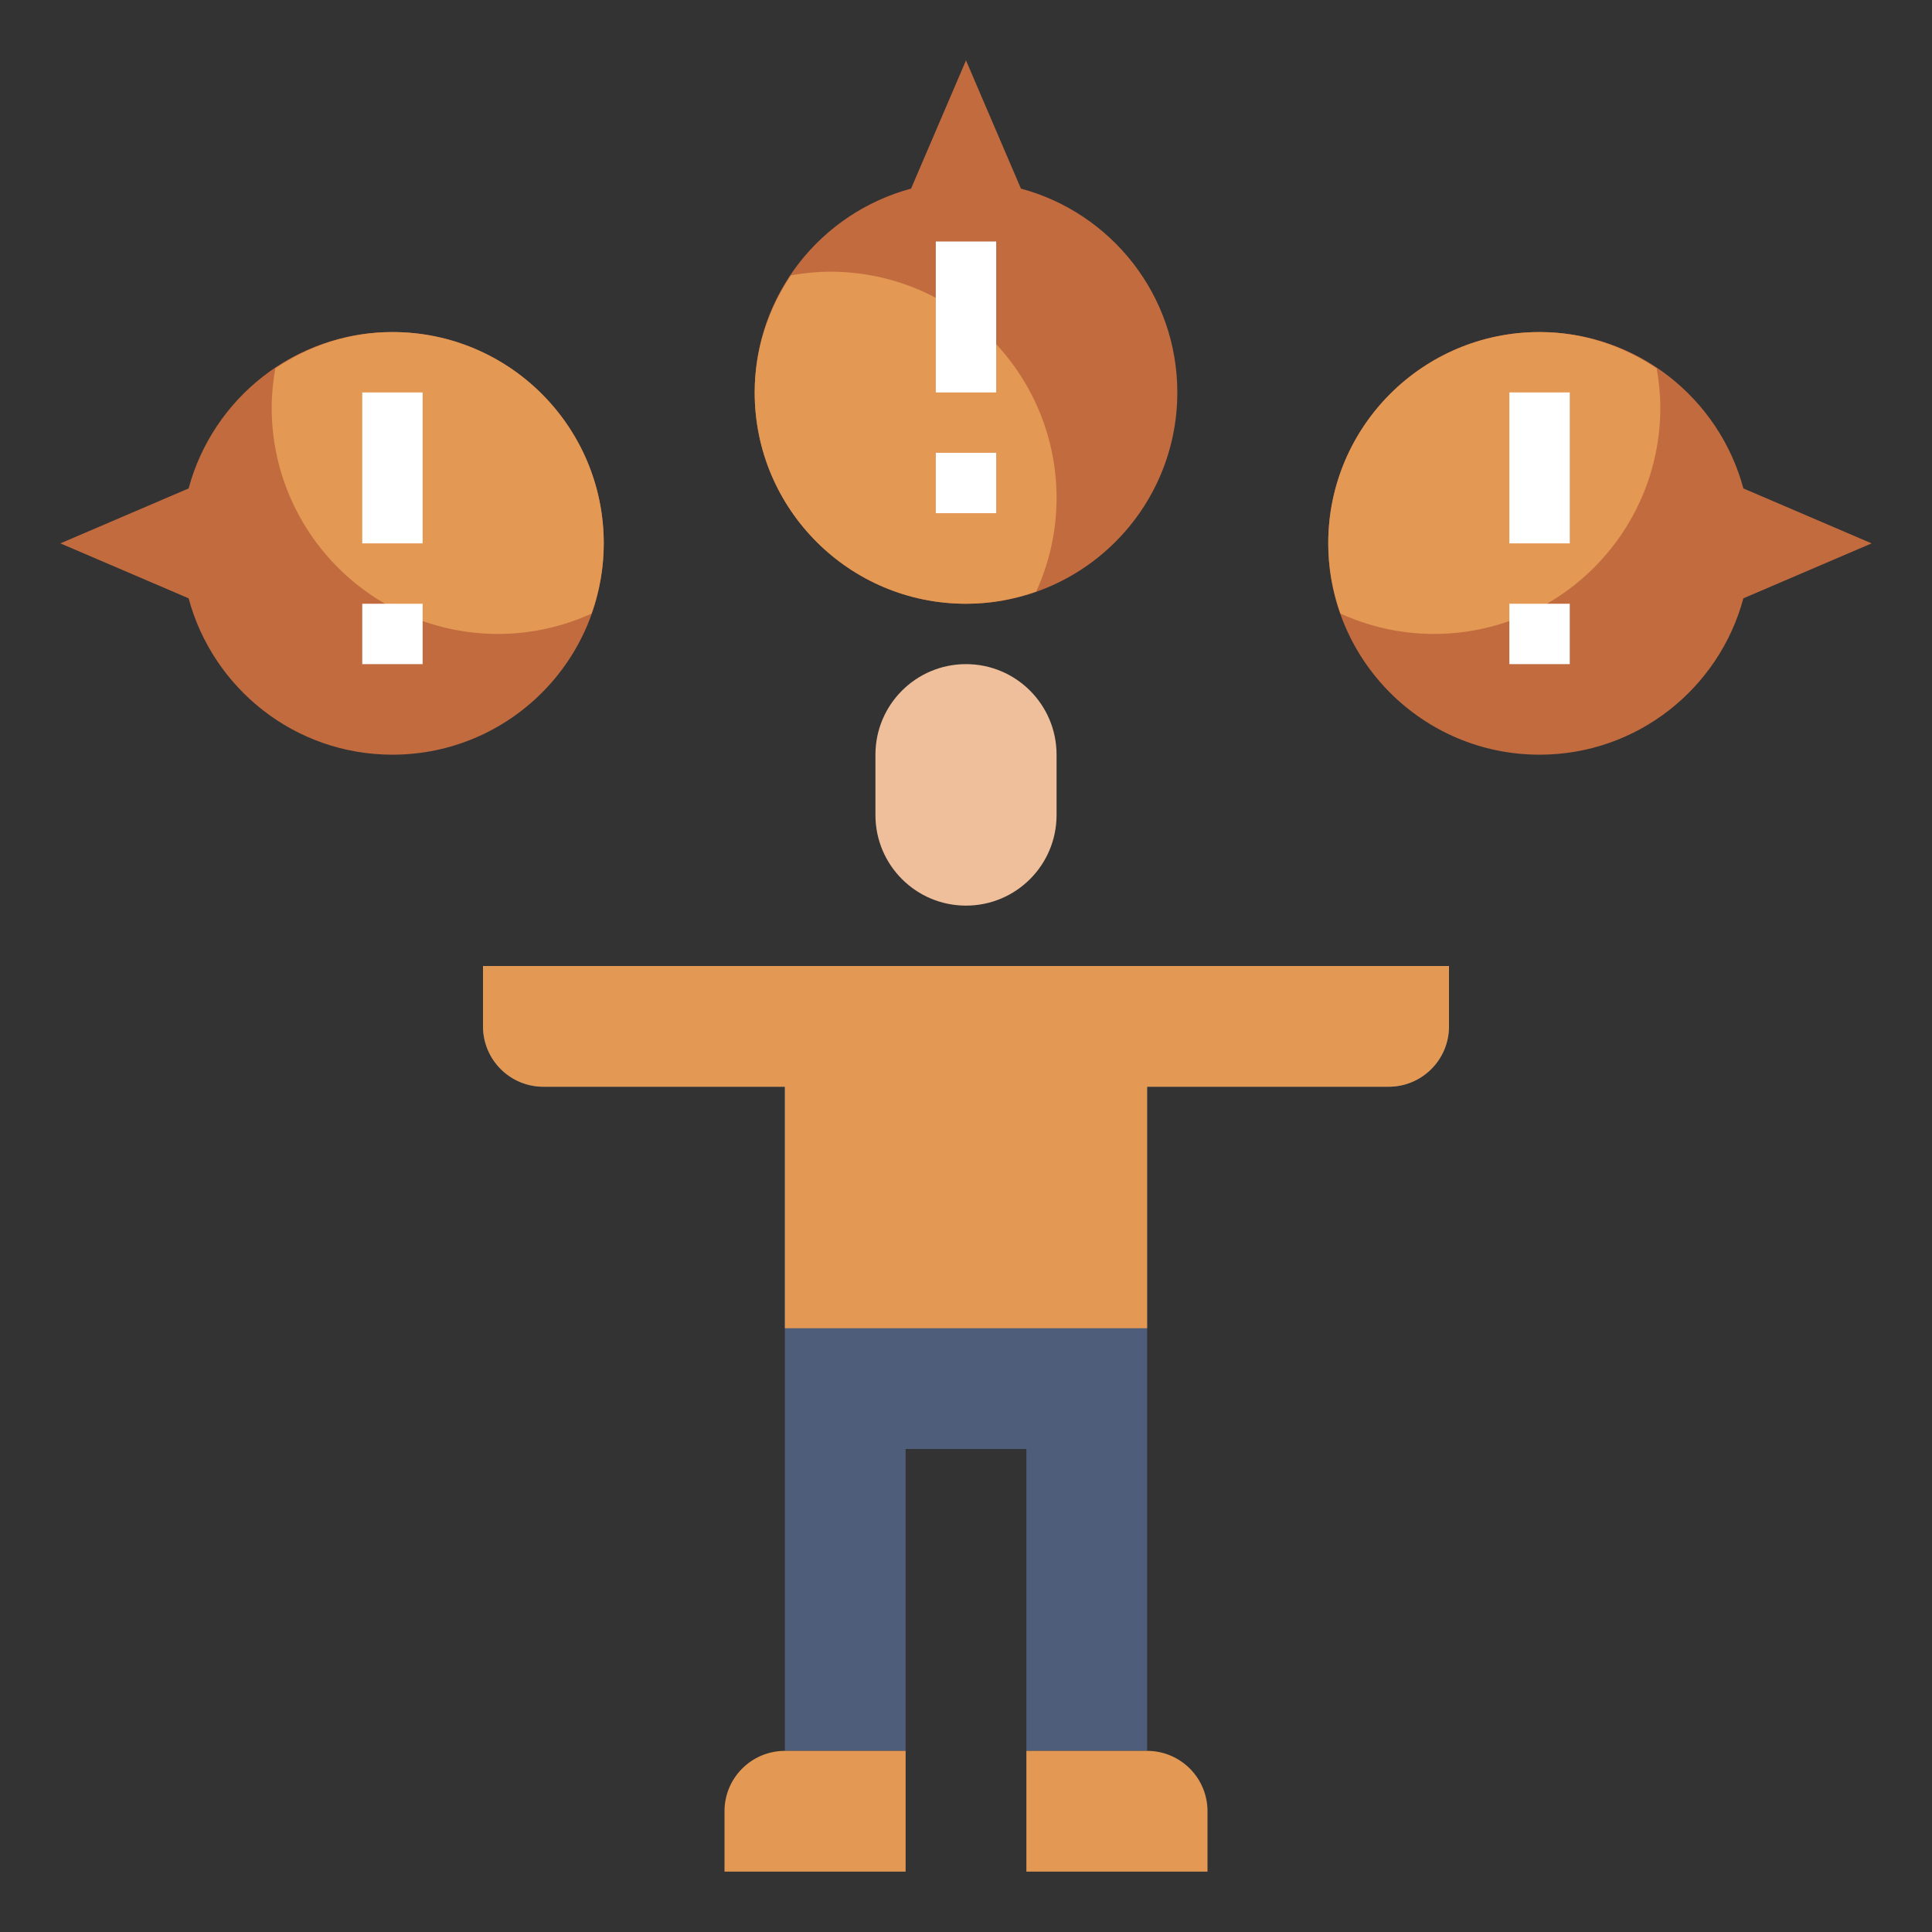 <svg id="Layer_3" enable-background="new 0 0 64 64" height="512" viewBox="0 0 64 64" width="512" xmlns="http://www.w3.org/2000/svg"><rect x="0" y="0" width="64" height="64" fill="#333333" stroke="none"/><path d="m62 18-4.248 1.82c-.802 2.982-3.517 5.18-6.752 5.18-3.866 0-7-3.134-7-7s3.134-7 7-7c3.235 0 5.95 2.198 6.752 5.18z" fill="#c16b3f"/><path d="m44 18c0 .817.147 1.597.404 2.326.945.429 1.991.674 3.096.674 4.142 0 7.5-3.358 7.5-7.5 0-.443-.046-.875-.12-1.297-1.112-.748-2.438-1.203-3.88-1.203-3.866 0-7 3.134-7 7z" fill="#e39854"/><path d="m2 18 4.248 1.82c.802 2.982 3.517 5.18 6.752 5.18 3.866 0 7-3.134 7-7s-3.134-7-7-7c-3.235 0-5.95 2.198-6.752 5.18z" fill="#c16b3f"/><path d="m20 18c0 .817-.147 1.597-.404 2.326-.945.429-1.991.674-3.096.674-4.142 0-7.5-3.358-7.5-7.5 0-.443.046-.875.12-1.297 1.112-.748 2.438-1.203 3.88-1.203 3.866 0 7 3.134 7 7z" fill="#e39854"/><path d="m32 2 1.82 4.248c2.982.802 5.18 3.517 5.18 6.752 0 3.866-3.134 7-7 7s-7-3.134-7-7c0-3.235 2.198-5.95 5.18-6.752z" fill="#c16b3f"/><path d="m32 20c.817 0 1.597-.147 2.326-.404.429-.945.674-1.991.674-3.096 0-4.142-3.358-7.5-7.5-7.5-.443 0-.875.046-1.297.12-.748 1.112-1.203 2.438-1.203 3.88 0 3.866 3.134 7 7 7z" fill="#e39854"/><path d="m38 58v-22h8c1.105 0 2-.895 2-2v-2h-32v2c0 1.105.895 2 2 2h8v22h4v-10h4v10" fill="#4d5d7a"/><path d="m26 44v-8h-8c-1.105 0-2-.895-2-2v-2h32v2c0 1.105-.895 2-2 2h-8v8" fill="#e39854"/><path d="m32 30c-1.657 0-3-1.343-3-3v-2c0-1.657 1.343-3 3-3 1.657 0 3 1.343 3 3v2c0 1.657-1.343 3-3 3z" fill="#efbe9a"/><path d="m24 62h6v-4h-4c-1.105 0-2 .895-2 2z" fill="#e39854"/><path d="m40 62h-6v-4h4c1.105 0 2 .895 2 2z" fill="#e39854"/><g fill="#fff"><path d="m31 8h2v5h-2z"/><path d="m31 15h2v2h-2z"/><path d="m50 13h2v5h-2z"/><path d="m50 20h2v2h-2z"/><path d="m12 13h2v5h-2z"/><path d="m12 20h2v2h-2z"/></g></svg>